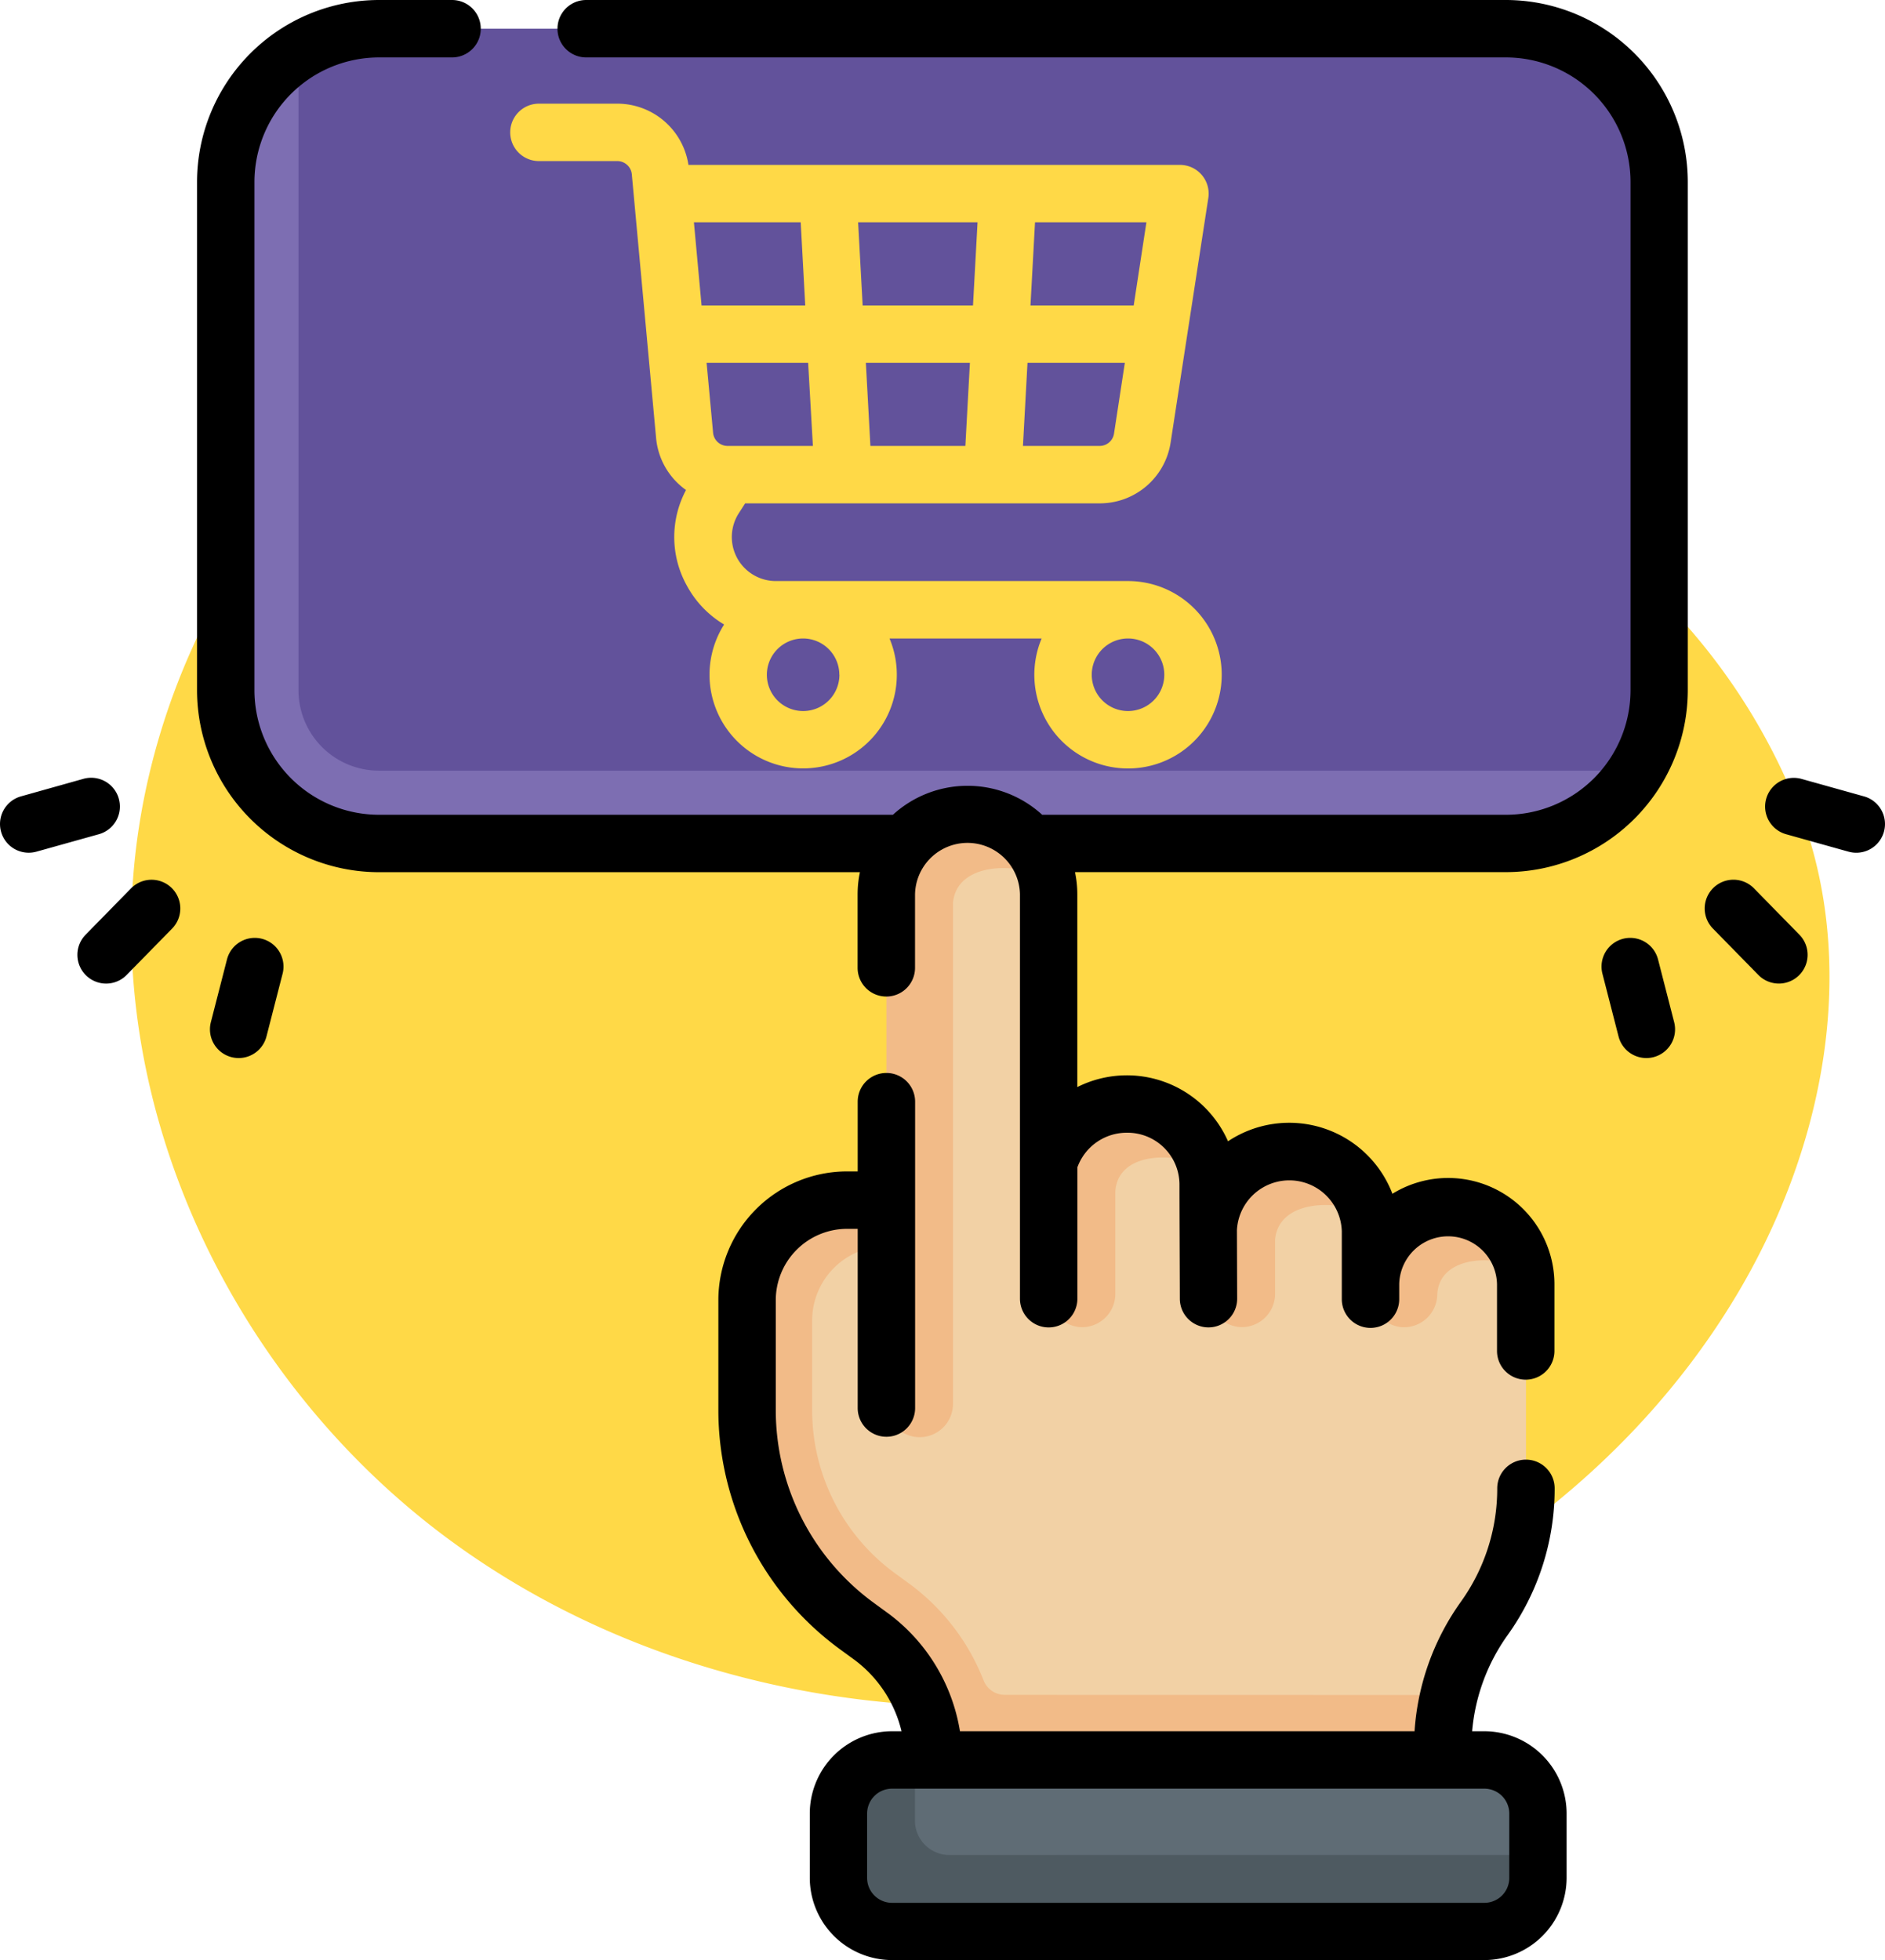 <svg xmlns="http://www.w3.org/2000/svg" width="87.136" height="90.598" viewBox="0 0 87.136 90.598">
  <g id="Grupo_1100068" data-name="Grupo 1100068" transform="translate(-2937.681 6393.483)">
    <g id="Grupo_1100067" data-name="Grupo 1100067">
      <g id="Grupo_1100066" data-name="Grupo 1100066">
        <g id="Grupo_1100065" data-name="Grupo 1100065">
          <path id="_12068" data-name="12068" d="M72.033,71.913c-8.038-1.11-16.53-.839-23.844,2.675C38.045,79.46,31.382,90.507,31.127,101.757s5.606,22.305,14.66,28.988,21,9.051,32.068,7.045c11.165-2.023,21.645-8.583,27.469-18.322,3.735-6.245,5.48-13.956,3.417-20.934a28.6,28.6,0,0,0-6.787-11.156A50.145,50.145,0,0,0,72.033,71.913Z" transform="translate(2912.631 -6453.091)" fill="#ffd947"/>
          <g id="buy-button" transform="translate(2927.899 -6393.483)">
            <g id="Grupo_1099893" data-name="Grupo 1099893" transform="translate(20.218 1.327)">
              <g id="Grupo_1099890" data-name="Grupo 1099890">
                <path id="Trazado_874064" data-name="Trazado 874064" d="M81.5,43.816l49.051.034c2.546,0,6.679-.04,7.926-2.058a7.045,7.045,0,0,0,1.053-3.716v-23.5A7.078,7.078,0,0,0,132.451,7.5H80.342a7.045,7.045,0,0,0-3.716,1.052c-2.018,1.247-2.393,4.995-2.393,7.541V37.359c0,3.909,3.357,6.457,7.266,6.457Z" transform="translate(-73.265 -7.5)" fill="#62529b"/>
                <path id="Trazado_874065" data-name="Trazado 874065" d="M133.971,46.688a7.075,7.075,0,0,1-6.025,3.362H75.838a7.078,7.078,0,0,1-7.078-7.078v-23.5a7.075,7.075,0,0,1,3.362-6.025V42.972a3.72,3.72,0,0,0,3.716,3.716Z" transform="translate(-68.76 -12.397)" fill="#7d6eb2"/>
              </g>
              <g id="Grupo_1099892" data-name="Grupo 1099892" transform="translate(24.097 36.315)">
                <path id="Trazado_874066" data-name="Trazado 874066" d="M239.962,233.77s-3.552,1.192-3.552,3.171V234.5a3.658,3.658,0,0,0-.067-.7c-.331-1.705-3.716-2.543-3.716-2.543s-3.723,1.2-3.723,3.24c0-.987,0-1.2,0-2.192a3.649,3.649,0,0,0-.067-.7c-.331-1.7-3.653-2.384-3.653-2.384s-3.22.544-3.653,2.112V218.92a3.64,3.64,0,0,0-.129-.964c-.431-1.571-3.657-2.19-3.657-2.19s-3.027,1.094-3.027,3.132l.06,14.459-2.259.179a4.249,4.249,0,0,0-4.367,4.427l.211,4.729a11.835,11.835,0,0,0,4.716,9.854l.735.537a7.723,7.723,0,0,1,3.132,5.843h21.626a20.722,20.722,0,0,0,1.467-3.008,10.341,10.341,0,0,1,1.625-3.536,10.34,10.34,0,0,0,1.925-6.009v-9.434a3.61,3.61,0,0,0-.058-.646c-.3-1.671-3.565-2.525-3.565-2.525Z" transform="translate(-207.58 -215.23)" fill="#f2d1a5"/>
                <path id="Trazado_874067" data-name="Trazado 874067" d="M216.858,336.334a1.051,1.051,0,0,1-.982-.658,10.127,10.127,0,0,0-3.341-4.408l-.766-.559a9.343,9.343,0,0,1-3.822-7.52V319.03a3.443,3.443,0,0,1,3.4-3.436h.029l.813-.919-.813-1.2h-1.821a4.612,4.612,0,0,0-1.612.289h0a4.649,4.649,0,0,0-3.008,4.332v5.1a12.322,12.322,0,0,0,5.055,9.95l.736.536a7.085,7.085,0,0,1,2.833,5.668l11.768,2.35,11.763-2.35v-.534a10.435,10.435,0,0,1,.3-2.474Z" transform="translate(-204.938 -295.644)" fill="#f2bb88"/>
                <g id="Grupo_1099891" data-name="Grupo 1099891" transform="translate(6.441)">
                  <path id="Trazado_874068" data-name="Trazado 874068" d="M245.092,212.73a3.827,3.827,0,0,0-.674.063v0a3.737,3.737,0,0,0-3.079,3.631v23.548a1.539,1.539,0,0,0,1.539,1.539h0a1.539,1.539,0,0,0,1.539-1.539V216.817c.171-1.933,3.092-1.889,4.36-1.093A3.738,3.738,0,0,0,245.092,212.73Z" transform="translate(-241.338 -212.73)" fill="#f2bb88"/>
                  <path id="Trazado_874069" data-name="Trazado 874069" d="M287.38,288.36a3.821,3.821,0,0,0-.543.04h0a3.753,3.753,0,0,0-3.077,2.683v6a1.574,1.574,0,0,0,1.436,1.588,1.539,1.539,0,0,0,1.641-1.535v-4.752c.148-1.917,3-1.8,4.229-1.031A3.738,3.738,0,0,0,287.38,288.36Z" transform="translate(-276.254 -274.977)" fill="#f2bb88"/>
                  <path id="Trazado_874070" data-name="Trazado 874070" d="M329.236,300.75a3.836,3.836,0,0,0-.669.059,3.783,3.783,0,0,0-2.323,1.4h0a3.637,3.637,0,0,0-.754,2.015v3.054a1.574,1.574,0,0,0,1.436,1.588,1.539,1.539,0,0,0,1.641-1.535v-2.5c.165-1.933,3.091-1.883,4.355-1.089A3.738,3.738,0,0,0,329.236,300.75Z" transform="translate(-310.599 -285.175)" fill="#f2bb88"/>
                  <path id="Trazado_874071" data-name="Trazado 874071" d="M374.92,318.117a3.584,3.584,0,0,0-4.04-2.9v0a3.647,3.647,0,0,0-3.077,3.944,1.574,1.574,0,0,0,1.436,1.588,1.539,1.539,0,0,0,1.641-1.535C371,317.372,373.711,317.389,374.92,318.117Z" transform="translate(-345.414 -297.052)" fill="#f2bb88"/>
                </g>
                <path id="Trazado_874072" data-name="Trazado 874072" d="M235.587,460.524l1.049-.843H262.96a2.477,2.477,0,0,1,2.477,2.477v1.914l-.615,1.351c0,1.368-1.664,1.426-3.032,1.426l-25.236.06a2.477,2.477,0,0,1-2.477-2.477l-.056-1.86C234.021,461.2,234.219,460.524,235.587,460.524Z" transform="translate(-228.875 -415.983)" fill="#5f6c75"/>
                <path id="Trazado_874073" data-name="Trazado 874073" d="M261.139,464.072v1.062a2.477,2.477,0,0,1-2.477,2.477H231.277a2.477,2.477,0,0,1-2.477-2.477v-2.976a2.477,2.477,0,0,1,2.477-2.477h1.062v2.8a1.592,1.592,0,0,0,1.593,1.593Z" transform="translate(-224.578 -415.982)" fill="#4e5a61"/>
              </g>
            </g>
            <g id="Grupo_1099894" data-name="Grupo 1099894" transform="translate(9.782 0)">
              <path id="Trazado_874074" data-name="Trazado 874074" d="M121.765,0H79.246a1.327,1.327,0,1,0,0,2.654h42.519a5.764,5.764,0,0,1,5.757,5.757V31.9a5.764,5.764,0,0,1-5.757,5.757h-21.44a5.113,5.113,0,0,0-6.9,0H69.668A5.764,5.764,0,0,1,63.911,31.9V8.411a5.764,5.764,0,0,1,5.757-5.757h3.378a1.327,1.327,0,0,0,0-2.654H69.668a8.421,8.421,0,0,0-8.411,8.411V31.9a8.421,8.421,0,0,0,8.411,8.411H91.9a4.96,4.96,0,0,0-.107,1.025v3.395a1.327,1.327,0,1,0,2.654,0V41.333a2.426,2.426,0,0,1,4.851,0V60.024a1.327,1.327,0,1,0,2.654,0V53.952a2.424,2.424,0,0,1,2.294-1.6,2.4,2.4,0,0,1,2.425,2.365c0,1.271.014,4,.017,5.31a1.327,1.327,0,0,0,1.327,1.323h0a1.327,1.327,0,0,0,1.323-1.332l-.011-3.158a2.426,2.426,0,0,1,4.848.047v3.139a1.327,1.327,0,1,0,2.654,0v-.693a2.261,2.261,0,0,1,4.521,0v3.085a1.327,1.327,0,0,0,2.654,0V59.354a4.913,4.913,0,0,0-7.489-4.181,5.108,5.108,0,0,0-7.6-2.425,5.108,5.108,0,0,0-6.966-2.506V41.333a4.971,4.971,0,0,0-.107-1.025h19.916a8.421,8.421,0,0,0,8.411-8.411V8.411A8.42,8.42,0,0,0,121.765,0Z" transform="translate(-52.149 0)"/>
              <path id="Trazado_874075" data-name="Trazado 874075" d="M232.856,310.681h-.567a8.953,8.953,0,0,1,1.642-4.445,11.6,11.6,0,0,0,2.172-6.78,1.327,1.327,0,1,0-2.654,0,8.963,8.963,0,0,1-1.678,5.238,11.593,11.593,0,0,0-2.144,5.988H208.613a8.472,8.472,0,0,0-3.268-5.412l-.735-.537a11.028,11.028,0,0,1-4.511-8.878v-5.1a3.3,3.3,0,0,1,3.293-3.293h.494v8.283a1.327,1.327,0,1,0,2.654,0v-14.16a1.327,1.327,0,0,0-2.654,0v3.223h-.494a5.954,5.954,0,0,0-5.947,5.947v5.1a13.692,13.692,0,0,0,5.6,11.022l.721.527a5.787,5.787,0,0,1,2.146,3.278h-.441a3.809,3.809,0,0,0-3.8,3.8v2.976a3.809,3.809,0,0,0,3.8,3.8h27.385a3.809,3.809,0,0,0,3.8-3.8v-2.976a3.808,3.808,0,0,0-3.8-3.8Zm1.15,6.781a1.151,1.151,0,0,1-1.15,1.15H205.471a1.151,1.151,0,0,1-1.15-1.15v-2.976a1.152,1.152,0,0,1,1.15-1.15h27.385a1.152,1.152,0,0,1,1.15,1.15Z" transform="translate(-164.238 -230.668)"/>
              <path id="Trazado_874076" data-name="Trazado 874076" d="M32.491,230.179l-2.1,2.143a1.327,1.327,0,0,0,1.9,1.857l2.1-2.142a1.327,1.327,0,0,0-1.9-1.857Z" transform="translate(-26.435 -189.12)"/>
              <path id="Trazado_874077" data-name="Trazado 874077" d="M67.029,245.007a1.327,1.327,0,0,0-1.615.956l-.745,2.9a1.327,1.327,0,1,0,2.571.659l.745-2.9A1.327,1.327,0,0,0,67.029,245.007Z" transform="translate(-54.922 -201.619)"/>
              <path id="Trazado_874078" data-name="Trazado 874078" d="M15.275,204.11a1.327,1.327,0,0,0-1.635-.921L10.752,204a1.327,1.327,0,1,0,.715,2.556l2.887-.807a1.327,1.327,0,0,0,.921-1.635Z" transform="translate(-9.782 -167.194)"/>
              <path id="Trazado_874079" data-name="Trazado 874079" d="M457.41,230.179a1.327,1.327,0,0,0-1.9,1.857l2.1,2.143a1.327,1.327,0,0,0,1.9-1.857Z" transform="translate(-376.33 -189.121)"/>
              <path id="Trazado_874080" data-name="Trazado 874080" d="M430.774,245.964a1.327,1.327,0,0,0-2.571.659l.745,2.9a1.327,1.327,0,1,0,2.571-.659Z" transform="translate(-354.129 -201.62)"/>
              <path id="Trazado_874081" data-name="Trazado 874081" d="M475.469,204l-2.887-.807a1.327,1.327,0,1,0-.715,2.556l2.887.807a1.327,1.327,0,1,0,.715-2.556Z" transform="translate(-389.303 -167.193)"/>
              <path id="Trazado_874082" data-name="Trazado 874082" d="M144.373,29.73H148a.675.675,0,0,1,.669.586l.695,7.546h0l.429,4.661a3.314,3.314,0,0,0,1.384,2.41,4.617,4.617,0,0,0,.04,4.421,4.676,4.676,0,0,0,1.721,1.795,4.329,4.329,0,1,0,7.646.645h7.032a4.331,4.331,0,1,0,3.993-2.654H155.329a2.035,2.035,0,0,1-1.713-3.133l.294-.458h16.379a3.312,3.312,0,0,0,3.291-2.822l1.741-11.292a1.327,1.327,0,0,0-1.312-1.529h-22.72A3.329,3.329,0,0,0,148,27.076h-3.623a1.327,1.327,0,0,0,0,2.654ZM164.3,39.054l-.21,3.841H159.7l-.21-3.841ZM159.342,36.4l-.21-3.841h5.521l-.21,3.841Zm-2.3,6.495H153.1a.672.672,0,0,1-.672-.613l-.3-3.227h4.694Zm1.226,10.576a1.677,1.677,0,1,1-1.677-1.677A1.678,1.678,0,0,1,158.264,53.471Zm13.341,1.677a1.677,1.677,0,1,1,1.677-1.677A1.678,1.678,0,0,1,171.605,55.148Zm-1.317-12.253h-3.54l.21-3.841h4.5l-.5,3.268A.672.672,0,0,1,170.289,42.895Zm1.58-6.495H167.1l.21-3.841h5.149Zm-15.394-3.841.21,3.841h-4.793l-.353-3.841Z" transform="translate(-119.465 -22.285)" fill="#ffd947"/>
            </g>
          </g>
        </g>
      </g>
    </g>
  </g>
</svg>
